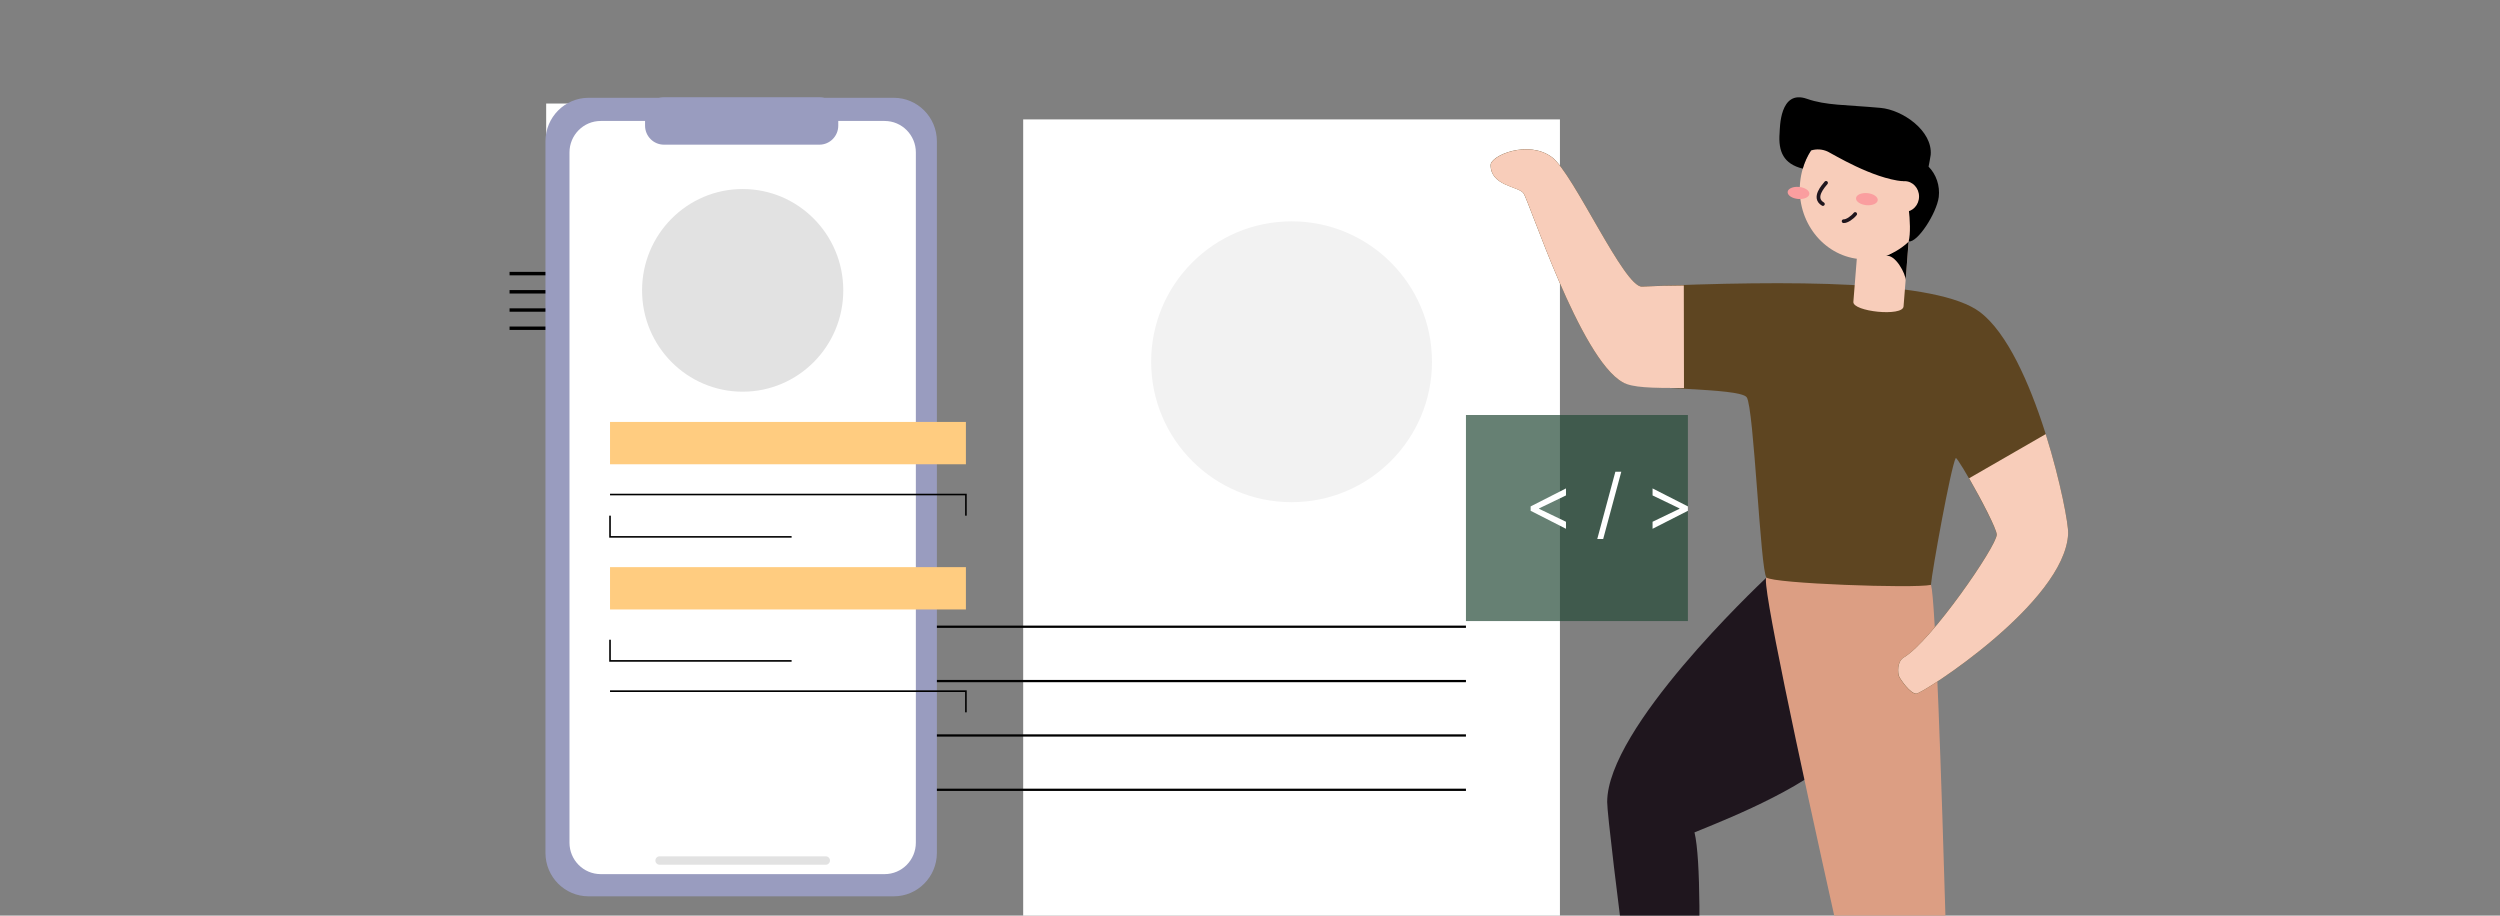 <svg width="314" height="115" viewBox="0 0 314 115" fill="none" xmlns="http://www.w3.org/2000/svg">
<rect x="0" y="0" width="314" height="115" fill="#808080" stroke="none"/>
<g clip-path="url(#clip0_8997_281220)">
<g clip-path="url(#clip1_8997_281220)">
<path d="M195.928 15H128.512V119.396H195.928V15Z" fill="white"/>
<path d="M115 78.719H184.123" stroke="black" stroke-width="0.284" stroke-miterlimit="10"/>
<path d="M115 85.545H184.123" stroke="black" stroke-width="0.284" stroke-miterlimit="10"/>
<path d="M115 92.373H184.123" stroke="black" stroke-width="0.284" stroke-miterlimit="10"/>
<path d="M115 99.199H184.123" stroke="black" stroke-width="0.284" stroke-miterlimit="10"/>
<path d="M162.22 63.074C171.961 63.074 179.857 55.177 179.857 45.437C179.857 35.697 171.961 27.801 162.22 27.801C152.48 27.801 144.584 35.697 144.584 45.437C144.584 55.177 152.48 63.074 162.22 63.074Z" fill="#F2F2F2"/>
<path opacity="0.7" d="M212 52.121H184.123V78.007H212V52.121Z" fill="#254B38"/>
<path d="M192.248 64.156V63.604L196.687 61.344V62.226L193.282 63.866L193.31 63.811V63.949L193.282 63.894L196.687 65.534V66.416L192.248 64.156ZM203.634 59.249L201.36 67.698H200.616L202.89 59.249H203.634ZM212 64.156L207.562 66.416V65.534L210.967 63.894L210.939 63.949V63.811L210.967 63.866L207.562 62.226V61.344L212 63.604V64.156Z" fill="white"/>
</g>
<g clip-path="url(#clip2_8997_281220)">
<path d="M91.533 13H68.598V48H91.533V13Z" fill="white"/>
<path d="M64 34.363H87.516" stroke="black" stroke-width="0.431" stroke-miterlimit="10"/>
<path d="M64 36.65H87.516" stroke="black" stroke-width="0.431" stroke-miterlimit="10"/>
<path d="M64 38.94H87.516" stroke="black" stroke-width="0.431" stroke-miterlimit="10"/>
<path d="M64 41.228H87.516" stroke="black" stroke-width="0.431" stroke-miterlimit="10"/>
<path d="M80.064 29.117C83.378 29.117 86.064 26.469 86.064 23.204C86.064 19.938 83.378 17.291 80.064 17.291C76.751 17.291 74.064 19.938 74.064 23.204C74.064 26.469 76.751 29.117 80.064 29.117Z" fill="#F2F2F2"/>
<path opacity="0.7" d="M96.999 25.445H87.516V34.124H96.999V25.445Z" fill="#254B38"/>
<path d="M91.431 37.197V36.361L98.162 32.933V34.27L92.999 36.758L93.041 36.674V36.883L92.999 36.8L98.162 39.287V40.625L91.431 37.197ZM94.859 47.756L91.41 60.568H90.282L93.731 47.756H94.859ZM98.162 73.197L91.431 76.625V75.287L96.594 72.799L96.552 72.883V72.674L96.594 72.758L91.431 70.27V68.933L98.162 72.361V73.197Z" fill="white"/>
</g>
<path d="M112.253 12.283H73.929C70.936 12.283 68.51 14.727 68.51 17.741V107.121C68.51 110.135 70.936 112.579 73.929 112.579H112.253C115.245 112.579 117.672 110.135 117.672 107.121V17.741C117.672 14.727 115.245 12.283 112.253 12.283Z" fill="#999CBF"/>
<path d="M111.108 15.193H75.451C73.284 15.193 71.527 16.963 71.527 19.145V105.839C71.527 108.021 73.284 109.79 75.451 109.79H111.108C113.275 109.79 115.031 108.021 115.031 105.839V19.145C115.031 16.963 113.275 15.193 111.108 15.193Z" fill="white"/>
<path d="M102.914 12.219H83.392C82.082 12.219 81.019 13.289 81.019 14.608V15.781C81.019 17.101 82.082 18.171 83.392 18.171H102.914C104.224 18.171 105.286 17.101 105.286 15.781V14.608C105.286 13.289 104.224 12.219 102.914 12.219Z" fill="#999CBF"/>
<path d="M93.279 49.197C100.259 49.197 105.916 43.499 105.916 36.47C105.916 29.441 100.259 23.742 93.279 23.742C86.3 23.742 80.643 29.441 80.643 36.47C80.643 43.499 86.3 49.197 93.279 49.197Z" fill="#E2E2E2"/>
<path d="M76.619 58.315V52.996H121.318V58.315H76.619Z" fill="#FFCC80"/>
<path d="M99.426 67.432H76.619V64.772" stroke="black" stroke-width="0.204" stroke-miterlimit="10"/>
<path d="M99.426 83.009H76.619V80.35" stroke="black" stroke-width="0.204" stroke-miterlimit="10"/>
<path d="M76.619 62.113H121.318V64.772" stroke="black" stroke-width="0.204" stroke-miterlimit="10"/>
<path d="M76.619 86.809H121.318V89.468" stroke="black" stroke-width="0.204" stroke-miterlimit="10"/>
<path d="M121.318 71.231H76.619V76.549H121.318V71.231Z" fill="#FFCC80"/>
<path d="M82.844 108.082H103.716" stroke="#E2E2E2" stroke-width="1.056" stroke-linecap="round" stroke-linejoin="round"/>
<path d="M221.87 72.537C220.579 73.777 201.862 91.449 201.862 100.735C201.862 103.544 207.186 144.714 207.786 145.551H212.412C212.412 145.551 214.448 111.251 212.828 104.548C214.029 104.006 225.048 99.916 229.935 95.532C234.823 91.149 231.326 74.279 221.87 72.537Z" fill="#1F161E"/>
<path d="M221.871 72.537C220.416 72.81 240.53 159.75 240.53 159.75H245.525C245.525 159.75 243.628 77.464 242.54 73.458C237.358 71.796 225.784 71.796 221.871 72.537Z" fill="#DC9E83"/>
<path d="M248.677 39.193C243.346 35.187 225.11 35.187 206.215 35.99C203.981 36.086 197.641 21.787 194.938 19.753C191.962 17.515 187.219 19.537 187.219 20.727C187.219 23.325 190.6 23.387 191.316 24.227C192.032 25.067 198.427 45.071 203.827 48.016C205.572 48.971 218.485 48.655 219.387 49.898C220.289 51.142 221.115 71.765 221.868 72.531C222.622 73.297 240.472 73.932 242.526 73.461C242.639 71.858 245.043 58.564 245.645 57.522C245.977 57.491 250.78 66.073 250.777 67.155C250.777 68.581 242.558 80.53 239.113 82.576C238.22 83.103 238.351 84.604 238.514 84.97C238.677 85.335 239.907 87.14 240.675 87.14C241.444 87.14 259.357 75.678 259.762 67.04C259.869 64.706 255.546 44.37 248.677 39.193Z" fill="#5E4521"/>
<path d="M232.783 37.915C232.684 39.137 238.98 39.8 239.085 38.489L239.736 30.322L233.434 29.752L232.783 37.915Z" fill="#F8CDBA"/>
<path d="M239.345 35.2C239.404 34.475 238.045 31.83 236.811 32.144C238.336 31.719 239.223 29.883 239.721 30.323L239.345 35.2Z" fill="black"/>
<path d="M234.266 32.571C229.728 32.571 226.05 28.651 226.05 23.816C226.05 18.98 229.728 15.06 234.266 15.06C238.804 15.06 242.482 18.98 242.482 23.816C242.482 28.651 238.804 32.571 234.266 32.571Z" fill="#F8CDBA"/>
<path d="M225.832 24.989C225.078 24.921 224.494 24.526 224.527 24.108C224.56 23.691 225.199 23.407 225.953 23.476C226.707 23.544 227.291 23.939 227.258 24.357C227.224 24.774 226.586 25.058 225.832 24.989Z" fill="#FA9E9F"/>
<path d="M234.42 25.771C233.666 25.702 233.081 25.308 233.115 24.89C233.148 24.472 233.787 24.188 234.541 24.257C235.295 24.325 235.879 24.72 235.846 25.138C235.812 25.556 235.174 25.839 234.42 25.771Z" fill="#FA9E9F"/>
<path d="M229.352 22.965C229.061 23.331 227.623 24.841 228.956 25.628" stroke="#1F161E" stroke-width="0.466" stroke-miterlimit="10" stroke-linecap="round"/>
<path d="M231.557 27.783C231.967 27.805 232.642 27.334 233.012 26.875" stroke="#1F161E" stroke-width="0.466" stroke-miterlimit="10" stroke-linecap="round"/>
<path d="M242.496 19.441C242.738 16.412 238.956 13.798 236.197 13.55C231.81 13.15 229.351 13.255 226.945 12.409C223.5 11.2 223.564 16.129 223.518 16.691C223.332 19.05 224.021 20.588 226.427 21.183C226.658 20.368 227.009 19.596 227.466 18.898C228.167 18.68 228.917 18.734 229.584 19.05C230.186 19.338 235.173 22.417 239.017 22.77C239.468 23.58 240.218 28.376 239.727 30.326C240.85 30.497 243.235 26.782 243.509 24.745C243.59 24.047 243.517 23.339 243.294 22.676C243.072 22.014 242.707 21.417 242.229 20.932C242.304 20.504 242.476 19.679 242.496 19.441Z" fill="black"/>
<path d="M239.223 26.611C238.224 26.611 237.414 25.747 237.414 24.682C237.414 23.617 238.224 22.754 239.223 22.754C240.223 22.754 241.033 23.617 241.033 24.682C241.033 25.747 240.223 26.611 239.223 26.611Z" fill="#F8CDBA"/>
<path d="M239.128 82.572C242.573 80.526 250.79 68.577 250.793 67.151C250.793 66.457 248.823 62.684 247.319 60.07L256.943 54.523C258.799 60.414 259.815 65.896 259.76 67.04C259.358 75.677 241.459 87.121 240.691 87.121C239.923 87.121 238.692 85.332 238.529 84.95C238.366 84.569 238.232 83.1 239.128 82.572Z" fill="#F8CDBA"/>
<path d="M194.938 19.765C197.641 21.799 203.981 36.092 206.227 36.002C210.03 35.841 207.839 35.921 211.487 35.853L211.508 48.741C207.274 48.741 205.046 48.682 203.841 48.028C198.438 45.083 192.04 25.085 191.33 24.239C190.621 23.393 187.234 23.337 187.234 20.739C187.219 19.548 191.971 17.527 194.938 19.765Z" fill="#F8CDBA"/>
</g>
<defs>
<clipPath id="clip0_8997_281220">
<path d="M0 8C0 3.582 3.582 0 8 0H306C310.418 0 314 3.582 314 8V115H0V8Z" fill="white"/>
</clipPath>
<clipPath id="clip1_8997_281220">
<rect width="97" height="104.396" fill="white" transform="translate(115 15)"/>
</clipPath>
<clipPath id="clip2_8997_281220">
<rect width="33" height="35" fill="white" transform="translate(64 13)"/>
</clipPath>
</defs>
</svg>
